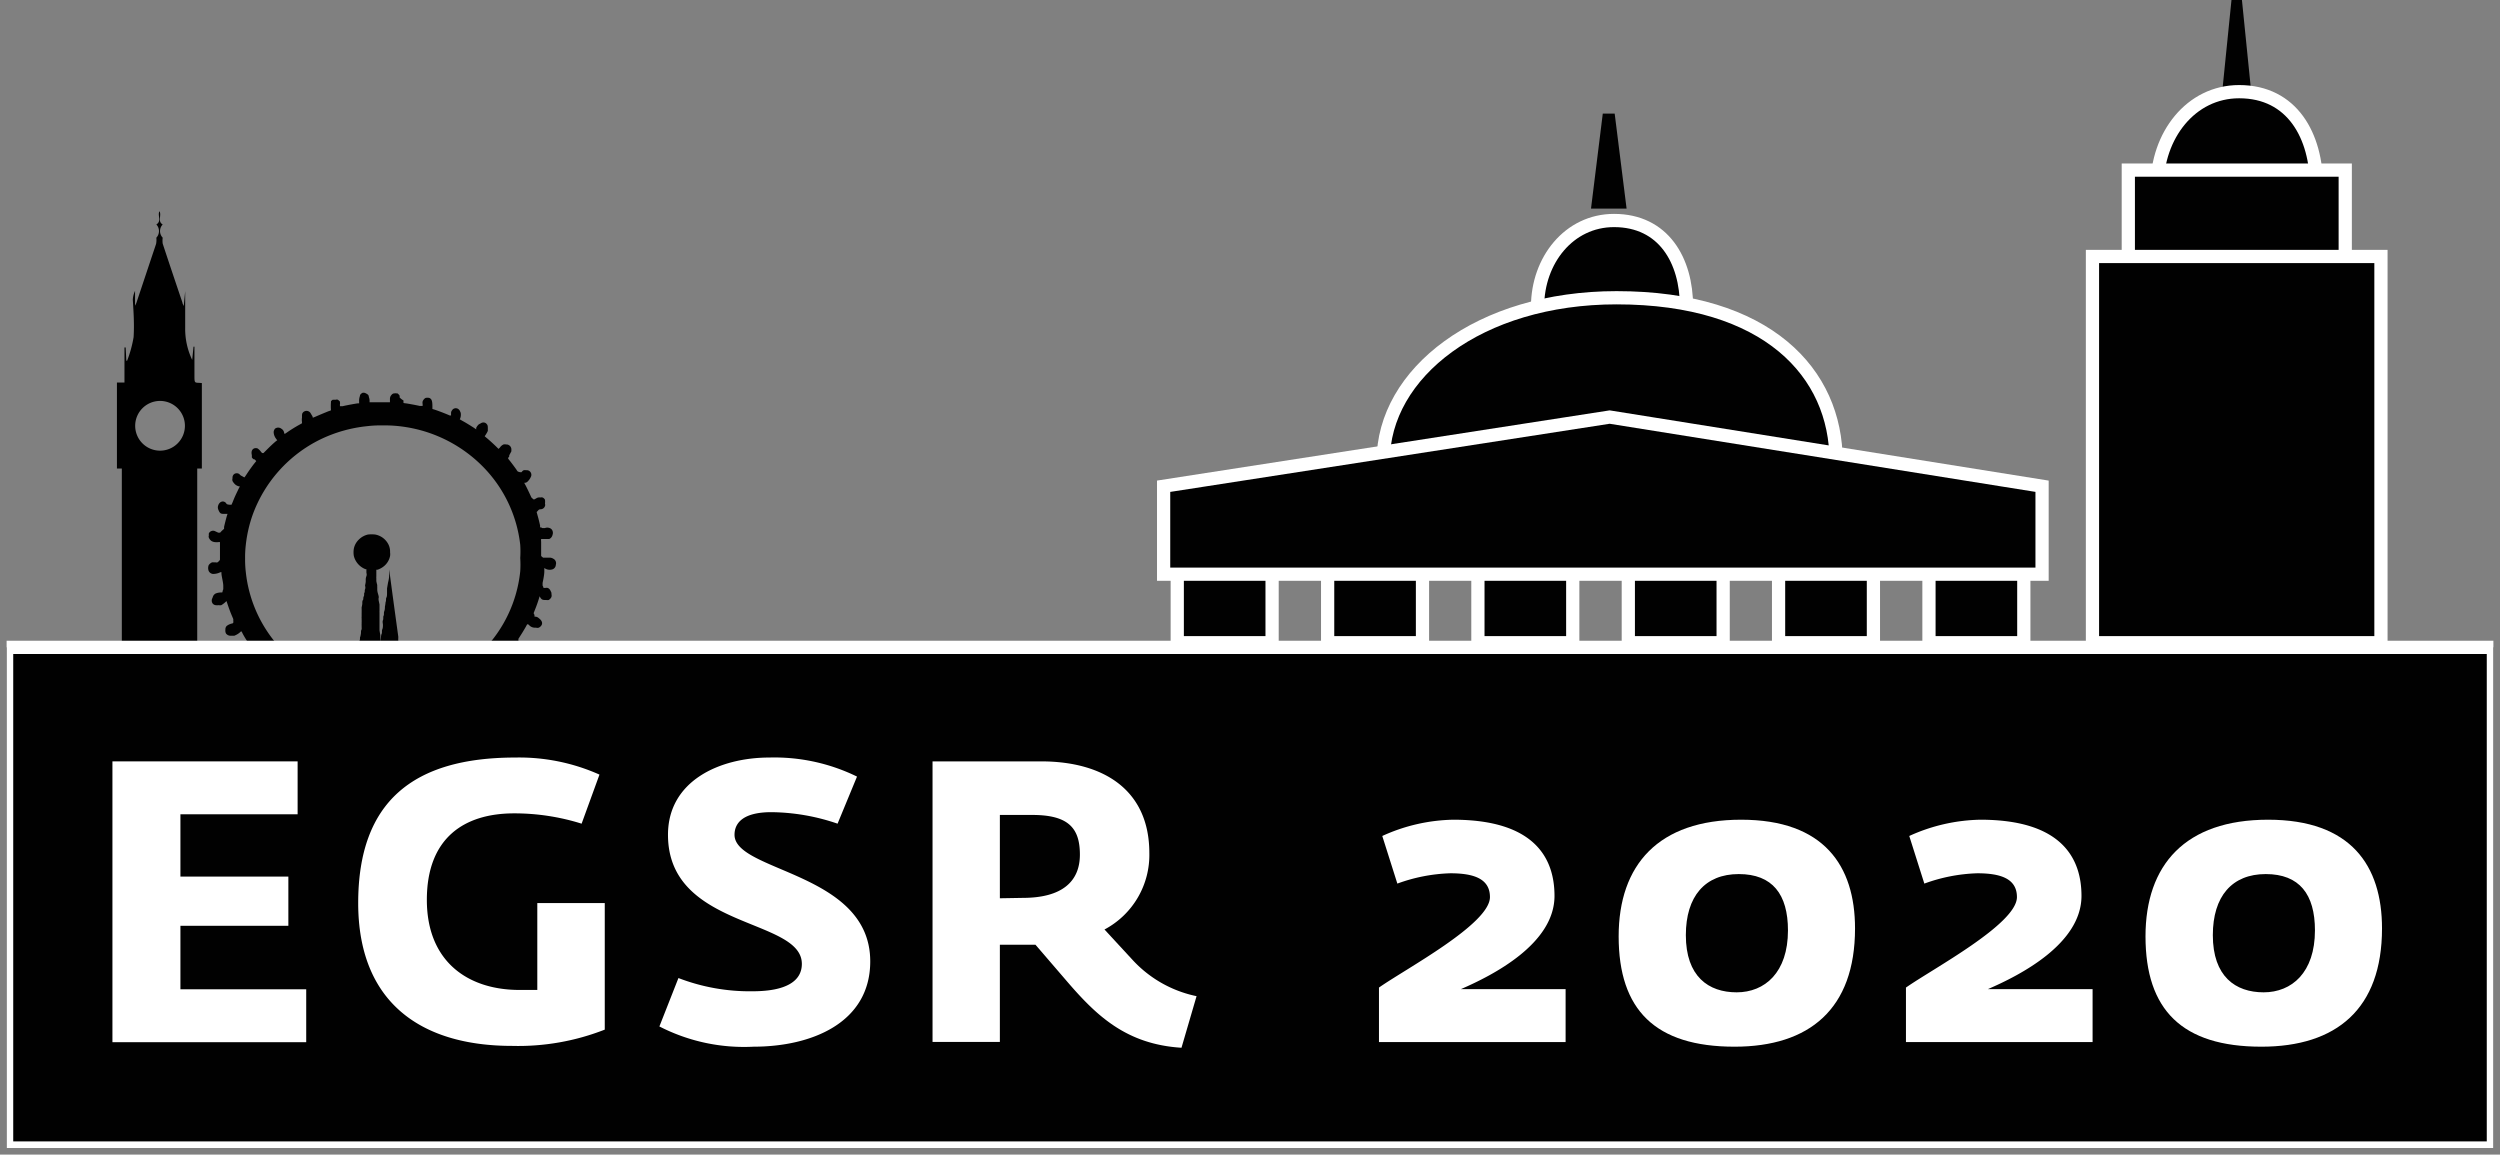 <svg id="Layer_1" data-name="Layer 1" xmlns="http://www.w3.org/2000/svg" xmlns:xlink="http://www.w3.org/1999/xlink" viewBox="0 0 189 87.29"><rect x="0" y="0" width="189" height="87.29" fill="#808080" stroke="none"/><defs><style>.cls-1{fill:none;}.cls-2{clip-path:url(#clip-path);}.cls-3,.cls-4{fill:#010101;}.cls-4{stroke:#fff;stroke-miterlimit:10;}.cls-5{fill:#fff;}</style><clipPath id="clip-path" transform="translate(0.5 -14.73)"><rect class="cls-1" width="188" height="101.52"/></clipPath></defs><title>logo-pure-outlines</title><g class="cls-2"><path d="M11.32,32.7a.73.73,0,0,0,0-1c.43-.26.06-.71.24-1,.17.32-.17.77.24,1a.72.72,0,0,0,0,1,1.67,1.67,0,0,0,0,.45c.49,1.49,1,3,1.49,4.45,0,.07.05.14.1.27l.11-1.13h0v2.78a5.44,5.44,0,0,0,.53,2.42l.1-1h.07c0,.71,0,1.42,0,2.13s0,.56.56.62v6.46l-.35,0V64H8.71V50.15l-.37,0v-6.5h.57V41H9l.05,1,.06,0a8.9,8.9,0,0,0,.49-1.78c.06-.94,0-1.89-.06-2.83a1.84,1.84,0,0,1,.17-.67v1.12h0a2,2,0,0,0,.1-.21c.5-1.49,1-3,1.49-4.46A1.56,1.56,0,0,0,11.32,32.7Zm2.16,14.23a1.88,1.88,0,1,0-1.91,1.87A1.88,1.88,0,0,0,13.48,46.93Z" transform="translate(0.5 -14.73)"/><g id="layer1"><path id="path3098" class="cls-3" d="M26,69.74s0,0,0-.11,0-.11,0-.28,0-.15.05-.28a2.33,2.33,0,0,0,.05-.27.8.8,0,0,0,0-.15s0-.1,0-.13a.35.35,0,0,1,0-.06l-.24,0A12.29,12.29,0,0,1,21,66.24l-.13-.1,0,0-.06.09a.46.46,0,0,0-.07.14.77.77,0,0,1-.3.4c-.05,0-.07,0-.28,0H20l-.08,0a.5.5,0,0,1-.22-.21.35.35,0,0,1,0-.2.37.37,0,0,1,0-.18,1,1,0,0,1,.39-.36c.05,0,.06,0,.06-.09a1.08,1.08,0,0,0-.05-.28c0-.07,0-.07-.24-.28s-.4-.41-.61-.64l0,0h-.07c-.05,0-.07,0-.13.08l-.12.09a.94.94,0,0,0-.13.14.39.39,0,0,1-.38.2.8.8,0,0,1-.41-.19.38.38,0,0,1-.16-.33.61.61,0,0,1,.26-.39.42.42,0,0,1,.31-.1h.1l0-.08a.27.27,0,0,0,0-.16v-.09l-.08-.12c-.19-.27-.46-.68-.62-1a.34.34,0,0,0-.09-.13s0,0,0,0a1.34,1.34,0,0,1-.38.28l-.13.06H17a.45.45,0,0,1-.41-.16.47.47,0,0,1-.05-.29.37.37,0,0,1,.1-.29,1,1,0,0,1,.44-.19s0,0,.06-.06l0-.13a.4.4,0,0,1,0-.13l0,0-.08-.19c-.13-.3-.23-.57-.34-.89-.05-.16-.1-.29-.1-.29l-.06.06a1.79,1.79,0,0,1-.33.25.5.5,0,0,1-.2,0,.9.9,0,0,1-.23,0,.33.33,0,0,1-.24-.15.39.39,0,0,1,0-.39l.05-.14a.46.46,0,0,1,.19-.2,1.15,1.15,0,0,1,.39-.08c.14,0,.13,0,.14-.11l.05-.14,0-.07,0-.19c0-.21-.11-.65-.13-.83s0-.19,0-.19l-.09,0a1.24,1.24,0,0,1-.56.13.4.4,0,0,1-.32-.22.59.59,0,0,1,0-.45.6.6,0,0,1,.24-.2.32.32,0,0,1,.16,0,.29.29,0,0,1,.14,0l.05,0,.06,0a.64.64,0,0,0,.2-.2l0-.07v-.2c0-.23,0-.65,0-.89s0-.18,0-.18l-.08,0a1.36,1.36,0,0,1-.34,0,.6.6,0,0,1-.25-.1.62.62,0,0,1-.17-.23.27.27,0,0,1,0-.18.49.49,0,0,1,0-.15.36.36,0,0,1,.43-.18L16,55h.08s0,0,.06,0a2.65,2.65,0,0,1,.3-.29l0,0,0-.15c.05-.22.14-.57.2-.79l.06-.19h-.19c-.32,0-.37,0-.51-.33a.44.44,0,0,1,0-.32.48.48,0,0,1,.15-.22.37.37,0,0,1,.2-.07.35.35,0,0,1,.26.15c0,.06.13.09.27.1H17l.09-.2c.12-.31.2-.49.38-.86a3.42,3.42,0,0,1,.17-.33h-.07a.76.76,0,0,1-.26-.12,1,1,0,0,1-.23-.28.35.35,0,0,1,0-.22.34.34,0,0,1,.09-.28.3.3,0,0,1,.23-.09.29.29,0,0,1,.24.11.44.44,0,0,0,.15.1l.14.08a.1.1,0,0,0,.09,0H18l.18-.27c.17-.26.43-.62.61-.84l.08-.1-.05-.06s-.06-.06-.06-.07l-.06,0a.39.39,0,0,1-.16-.15l0-.17c-.06-.26,0-.43.17-.51a.39.39,0,0,1,.26,0,1,1,0,0,1,.27.27c.06.06.07.08.1.08h.08l0,0,.24-.24c.25-.25.46-.45.67-.63l.13-.1-.06-.07-.09-.13-.05-.1a.8.8,0,0,1-.07-.34.48.48,0,0,1,.1-.23.39.39,0,0,1,.48,0,.43.43,0,0,1,.21.3c0,.07,0,.07.07.08l0,0,.12-.08a11.16,11.16,0,0,1,1-.62l.16-.09,0-.1a1,1,0,0,1,0-.32c0-.25,0-.3.06-.38a.36.36,0,0,1,.61.07s.05.08.07.12a.39.39,0,0,1,.08.19v0l.18-.07c.34-.15.68-.29,1-.42.19-.06.19-.06.19-.1a4,4,0,0,1,0-.57c0-.09,0-.1.06-.14a.14.14,0,0,1,.09-.06.3.3,0,0,0,.08,0s0,0,.14,0a.21.21,0,0,1,.15,0,.87.87,0,0,1,.16.14.08.08,0,0,0,0,0l0,0s0,0,0,.06a.21.21,0,0,1,0,.12.81.81,0,0,0,0,.11s0,0,0,.06,0,0,0,0l.2,0c.34-.08.93-.19,1.18-.22h.07v-.13a1.06,1.06,0,0,1,.06-.42.22.22,0,0,1,.09-.17.38.38,0,0,1,.13-.08c.12,0,.15,0,.29.08a.33.33,0,0,1,.16.17l0,.06a.83.83,0,0,1,.06.27v.14h.11c.22,0,1,0,1.2,0h.23s0-.1,0-.21,0-.22.13-.36a.27.27,0,0,1,.19-.1.71.71,0,0,1,.2,0h.05a.65.65,0,0,1,.16.17l0,0a.49.49,0,0,1,0,.13A1,1,0,0,0,30,45a.45.45,0,0,1,0,.12c0,.09,0,.08.16.1s.72.12,1.08.2l.21,0a1.42,1.42,0,0,0,0-.15.49.49,0,0,1,0-.19.53.53,0,0,1,.21-.26.54.54,0,0,1,.31,0c.17.08.22.23.22.64v.19l.17.05c.33.11.82.3,1.14.44l.1,0,0-.06a.66.66,0,0,1,0-.11.2.2,0,0,0,0-.08.67.67,0,0,1,.12-.2.33.33,0,0,1,.47,0,.31.31,0,0,1,.09.14.38.38,0,0,1,.06.22.77.77,0,0,1-.08.38l0,0,.17.1c.31.17.63.37.91.55l.16.11,0-.11a.81.81,0,0,1,.2-.27l.15-.08a.34.34,0,0,1,.19-.06.31.31,0,0,1,.24.1c.08.09.1.13.1.35v.19l-.06.12-.12.2c-.05.06-.06.08-.05.09l.13.11c.23.19.6.53.79.72s.11.1.13.1,0,0,.09-.08a.65.65,0,0,1,.28-.24.45.45,0,0,1,.19,0,.38.38,0,0,1,.4.4v.12l-.07.13-.09.17a.26.26,0,0,0,0,.09l-.08.1a.18.18,0,0,0,0,.07l.12.15c.15.19.38.5.5.67a.61.61,0,0,0,.1.14.58.58,0,0,0,.22.06c.06,0,.06,0,.07,0a.39.39,0,0,1,.16-.15.45.45,0,0,1,.19,0,.34.34,0,0,1,.28.09.35.35,0,0,1,.07.42,1.07,1.07,0,0,1-.22.32.32.32,0,0,1-.22.12h-.06l.07.13c.11.2.31.62.4.82s.09.18.14.22a.6.6,0,0,1,.08.08l0,0,.09,0,.14-.08a.41.41,0,0,1,.29-.06.39.39,0,0,1,.18,0,.37.37,0,0,1,.18.17,1.23,1.23,0,0,1,0,.31.22.22,0,0,1,0,.17.35.35,0,0,1-.32.24.22.22,0,0,0-.18.07l-.07.08-.06.06.06.22c.07.24.16.6.2.8l0,.14.06,0a.31.31,0,0,1,.1.05l.05,0,0,0,.16,0a.49.49,0,0,1,.35,0,.35.35,0,0,1,.22.21.42.42,0,0,1,0,.31.44.44,0,0,1-.25.31c-.06,0-.07,0-.34,0h-.27a.77.77,0,0,0,0,.2c0,.29,0,.49,0,.8v.28l.06.06.09.07H41a.52.52,0,0,1,.33.08.38.38,0,0,1,.19.46.38.38,0,0,1-.32.36.67.67,0,0,1-.47-.07l-.08-.05s0,0,0,.26-.09.68-.13.87l0,.14,0,.06a.51.51,0,0,1,.07.18s0,0,.13,0a.46.46,0,0,1,.2,0,.42.42,0,0,1,.21.24.31.31,0,0,1,.06.22.42.42,0,0,1,0,.22.53.53,0,0,1-.21.23.56.56,0,0,1-.19,0c-.23,0-.32,0-.43-.17s-.08-.09-.08-.06a10.23,10.23,0,0,1-.35,1l-.09.23,0,0a.36.36,0,0,1,.07.19v.07h.07a.41.41,0,0,1,.26.12q.33.25.21.51a.51.51,0,0,1-.21.2.35.35,0,0,1-.22,0,.6.6,0,0,1-.5-.17c-.07-.07-.08-.08-.12-.08h-.05l-.09.17c-.13.23-.3.51-.45.74l-.12.19v.05a.52.52,0,0,1,0,.14s0,.11,0,.14a.14.14,0,0,0,.07.11c.21.15.26.19.31.27a.37.37,0,0,1,0,.41.41.41,0,0,1-.23.22.31.31,0,0,1-.2,0,.38.38,0,0,1-.2,0l-.13-.09a.5.5,0,0,0-.12-.08s-.07,0-.2,0h-.31l-.13.15c-.08.08-.22.23-.33.33l-.18.19v.3l0,.06a.57.57,0,0,0,.11.11.55.55,0,0,1,.17.23.46.46,0,0,1,.06.28.38.38,0,0,1-.27.35.56.56,0,0,1-.23,0,.42.42,0,0,1-.29-.06.73.73,0,0,1-.24-.35c0-.14-.06-.18-.13-.21l-.06,0-.15.11a12.32,12.32,0,0,1-4.16,2.12c-.3.09-.68.18-1,.25l-.31.06s0,.18,0,.4l0,.39,0,0s0,0-.11,0-.08,0-.1,0a.1.1,0,0,1-.15,0s0,0-.05-.15l0-.21c0-.26-.05-.34-.06-.39a.22.22,0,0,0,0-.06l-.22,0a12.78,12.78,0,0,1-2.9,0l-.25,0s0,0-.07.29l0,.21a1.68,1.68,0,0,0,0,.18s0,.11,0,.17c0,.24,0,.25-.08.29l0,0H26.3a.53.53,0,0,0-.21,0l-.06,0a.1.1,0,0,1-.08,0ZM29.26,67l.57-.06s0,0,0-.17a1.64,1.64,0,0,1,0-.18l0-.22,0-.2,0-.23,0-.21c0-.21-.05-.31-.07-.42s0-.14,0-.17,0-.12,0-.18l0-.21c0-.1,0-.13-.05-.3s0-.17-.05-.3,0-.14,0-.17l0-.12a2.24,2.24,0,0,1-.05-.27s0-.11,0-.17,0-.13,0-.16l0-.14a.51.51,0,0,1,0-.13s0-.09,0-.12-.18-1.31-.44-3.23c-.23-1.73-.24-1.79-.25-1.84s0,0,0,.07,0,.13,0,.17a1.55,1.55,0,0,1,0,.17c0,.28-.08.53-.09.6s-.05.28-.07.41l0,.34c0,.11,0,.27-.05.35s0,.23-.06.34a2.75,2.75,0,0,1-.05.34c0,.08,0,.23-.05.35s0,.26-.05.34,0,.23-.05.34,0,.26,0,.35,0,.24-.05.34,0,.25-.05.34-.07.45-.11.73c0,.1,0,.24-.05.29l0,.15s0,.08,0,.12,0,.11,0,.16,0,.13,0,.17,0,.11,0,.15,0,.11,0,.15,0,.2-.07.34,0,.13,0,.17,0,.12,0,.18l0,.18,0,.18,0,.21c0,.06,0,.14,0,.17a1.43,1.43,0,0,1,0,.16l0,.22c0,.07,0,.15,0,.18a3.12,3.12,0,0,0-.05.32s0,0,0,0,.71.07,1,.09,1,0,1.23,0Zm1.37-.19A10.55,10.55,0,0,0,36,63.92a10,10,0,0,0,2.83-6,7.65,7.65,0,0,0,0-1,7.75,7.75,0,0,0,0-1A10,10,0,0,0,36,50a10.49,10.49,0,0,0-5.93-3,10.1,10.1,0,0,0-1.61-.11,9,9,0,0,0-1.22.06,10.59,10.59,0,0,0-3.52,1,10.24,10.24,0,0,0-5.13,5.73,10.06,10.06,0,0,0-.51,2.27,7.75,7.75,0,0,0-.05,1,7.65,7.65,0,0,0,.05,1,10,10,0,0,0,2.83,6,10.5,10.5,0,0,0,5.29,2.89c.22,0,.22,0,.23,0s0-.09,0-.22a.8.8,0,0,0,0-.15s0-.1,0-.13a.59.59,0,0,1,0-.13c0-.05,0-.11,0-.15s0-.12.05-.28l0-.15,0-.14a.68.68,0,0,1,0-.14s0-.09,0-.13l0-.14s0-.11,0-.15a.69.69,0,0,0,0-.13.43.43,0,0,0,0-.12s0-.11,0-.16a1.65,1.65,0,0,0,.05-.27,2.84,2.84,0,0,1,.06-.28,2.43,2.43,0,0,1,.05-.28c0-.12,0-.19,0-.27s0-.15.05-.27,0-.22.05-.29a2.24,2.24,0,0,0,.05-.27c0-.13,0-.2.05-.28a.9.9,0,0,0,0-.16s0-.09,0-.12a.69.69,0,0,1,0-.13s0-.1,0-.15a.68.68,0,0,0,0-.14s0-.1,0-.13a.68.68,0,0,1,0-.14l0-.14s0-.11,0-.15a.69.69,0,0,0,0-.13.43.43,0,0,0,0-.12s0-.11,0-.16a1.65,1.65,0,0,0,.05-.27c0-.16,0-.21.05-.28s0-.15.06-.27,0-.2.05-.28,0-.15.05-.27,0-.22,0-.29a2.24,2.24,0,0,0,.05-.27s0-.11,0-.16,0-.12.05-.26,0-.22,0-.29,0-.11,0-.15l0-.09s0,0-.07,0a1.45,1.45,0,0,1-.88-1,1.69,1.69,0,0,1,0-.55,1.31,1.31,0,0,1,.38-.69,1.42,1.42,0,0,1,.69-.38,2.44,2.44,0,0,1,.54,0,1.4,1.4,0,0,1,1,.74,1.22,1.22,0,0,1,.13.61.94.94,0,0,1,0,.27,1.33,1.33,0,0,1-.37.69,1.46,1.46,0,0,1-.58.35l-.09,0v.05a.81.81,0,0,1,0,.11s0,.12,0,.17,0,.13,0,.17a.9.9,0,0,0,0,.16s0,.13,0,.18.05.25.07.32a.8.8,0,0,0,0,.15l0,.17c0,.21.06.32.1.5s0,.11,0,.16,0,.11,0,.15l.07.34s0,.13,0,.17,0,.11,0,.17,0,.12,0,.15a.65.65,0,0,0,0,.11s0,.1,0,.25,0,.11,0,.17l0,.21c0,.06,0,.14,0,.17s0,.12,0,.18,0,.13,0,.17,0,.11,0,.17.05.32.06.38,0,.11,0,.17a1.39,1.39,0,0,0,0,.17s0,.11,0,.17l0,.22c0,.24.06.34.08.51s0,.26,0,.35,0,.24.06.34l.05.39c0,.1,0,.35.08.55.07.46.14,1,.17,1.16s0,.17,0,.18,0,0,.26,0Z" transform="translate(0.5 -14.73)"/></g><rect class="cls-4" x="89" y="41.79" width="7.17" height="6.8"/><rect class="cls-4" x="100.37" y="41.79" width="7.17" height="6.8"/><rect class="cls-4" x="111.73" y="41.79" width="7.17" height="6.8"/><rect class="cls-4" x="123.1" y="41.79" width="7.17" height="6.8"/><rect class="cls-4" x="134.46" y="41.79" width="7.17" height="6.8"/><rect class="cls-4" x="145.83" y="41.79" width="7.17" height="6.8"/><polygon class="cls-3" points="167.9 7.92 168.7 0 169.49 0 170.29 7.92 167.9 7.92"/><path class="cls-4" d="M174.63,28.85H162.57c0-3.87,2.55-7.19,6.21-7.19C172.8,21.66,174.63,25,174.63,28.85Z" transform="translate(0.5 -14.73)"/><rect class="cls-4" x="160.9" y="12.86" width="16.4" height="19.4"/><path class="cls-4" d="M127,37.92H115.74c0-3.51,2.38-6.52,5.78-6.52C125.26,31.4,127,34.41,127,37.92Z" transform="translate(0.5 -14.73)"/><polygon class="cls-3" points="120.28 15.77 121.17 8.59 122.07 8.59 122.97 15.77 120.28 15.77"/><rect class="cls-4" x="158.19" y="19.39" width="21.81" height="29.2"/><path class="cls-4" d="M138.31,49.59H104.07c0-6.65,7.26-12.35,17.64-12.35C133.13,37.24,138.31,42.94,138.31,49.59Z" transform="translate(0.5 -14.73)"/><polygon class="cls-4" points="154.38 43.41 87.97 43.41 87.97 36.76 121.69 31.53 154.38 36.76 154.38 43.41"/><rect class="cls-4" x="0.5" y="48.94" width="188" height="37.85"/><path class="cls-5" d="M8,72.29H22v4H13.14V81H21.3v3.72H13.14v4.8h9.51v4H8Z" transform="translate(0.5 -14.73)"/><path class="cls-5" d="M26.58,83c0-7.68,4.17-11,11.88-11a14.87,14.87,0,0,1,6.36,1.29L43.47,77a16.94,16.94,0,0,0-5.1-.78c-3.78,0-6.6,1.86-6.6,6.54s3.12,6.81,7,6.81c.48,0,.93,0,1.35,0V83h5.1v9.57a17.91,17.91,0,0,1-7,1.23C31.17,93.8,26.58,90.38,26.58,83Z" transform="translate(0.5 -14.73)"/><path class="cls-5" d="M49.35,92.33l1.44-3.66a15,15,0,0,0,5.61,1c2.55,0,3.72-.78,3.72-2.07C60.12,84.11,50,85,50,77.84,50,73.76,53.91,72,57.66,72a14.19,14.19,0,0,1,6.63,1.44L62.82,77a15.8,15.8,0,0,0-5-.87c-2.13,0-2.79.81-2.79,1.71,0,2.82,10.26,2.82,10.26,9.57,0,4.65-4.44,6.45-8.82,6.45A14,14,0,0,1,49.35,92.33Z" transform="translate(0.5 -14.73)"/><path class="cls-5" d="M80.18,88.94l-2.4-2.79c-.36,0-.75,0-1.13,0H75.09V93.5H70V72.29H78.2c4.77,0,8.19,2.19,8.19,6.93A6.38,6.38,0,0,1,83,85l2.16,2.34a9.06,9.06,0,0,0,4.8,2.7l-1.14,3.9C84.65,93.68,82.4,91.52,80.18,88.94Zm-3.36-6.33c3,0,4.32-1.26,4.32-3.27s-.87-3-3.6-3H75.09v6.3Z" transform="translate(0.5 -14.73)"/><path class="cls-5" d="M103.75,89.39c2-1.41,8.39-4.8,8.39-6.84,0-1.41-1.26-1.8-3-1.8a12.71,12.71,0,0,0-4,.78L104,77.93a13.43,13.43,0,0,1,5.36-1.23c6.25,0,7.66,3,7.66,5.76,0,3.63-4.66,6-7.08,7.05h7.92v4H103.75Z" transform="translate(0.5 -14.73)"/><path class="cls-5" d="M121.87,85.52c0-5.4,3-8.82,9.26-8.82s8.61,3.48,8.61,8.22c0,6.09-3.45,8.94-9.11,8.94C124.63,93.86,121.87,91.07,121.87,85.52Zm12.8-.45c0-2.73-1.17-4.26-3.72-4.26s-4,1.68-4,4.62c0,3.12,1.71,4.32,3.84,4.32S134.67,88.25,134.67,85.07Z" transform="translate(0.5 -14.73)"/><path class="cls-5" d="M143.59,89.39c2-1.41,8.39-4.8,8.39-6.84,0-1.41-1.26-1.8-3-1.8a12.72,12.72,0,0,0-4,.78l-1.14-3.6a13.49,13.49,0,0,1,5.37-1.23c6.24,0,7.65,3,7.65,5.76,0,3.63-4.65,6-7.08,7.05h7.92v4H143.59Z" transform="translate(0.5 -14.73)"/><path class="cls-5" d="M161.7,85.52c0-5.4,3-8.82,9.27-8.82s8.61,3.48,8.61,8.22c0,6.09-3.45,8.94-9.12,8.94C164.46,93.86,161.7,91.07,161.7,85.52Zm12.81-.45c0-2.73-1.17-4.26-3.72-4.26s-4,1.68-4,4.62c0,3.12,1.71,4.32,3.84,4.32S174.51,88.25,174.51,85.07Z" transform="translate(0.5 -14.73)"/></g></svg>